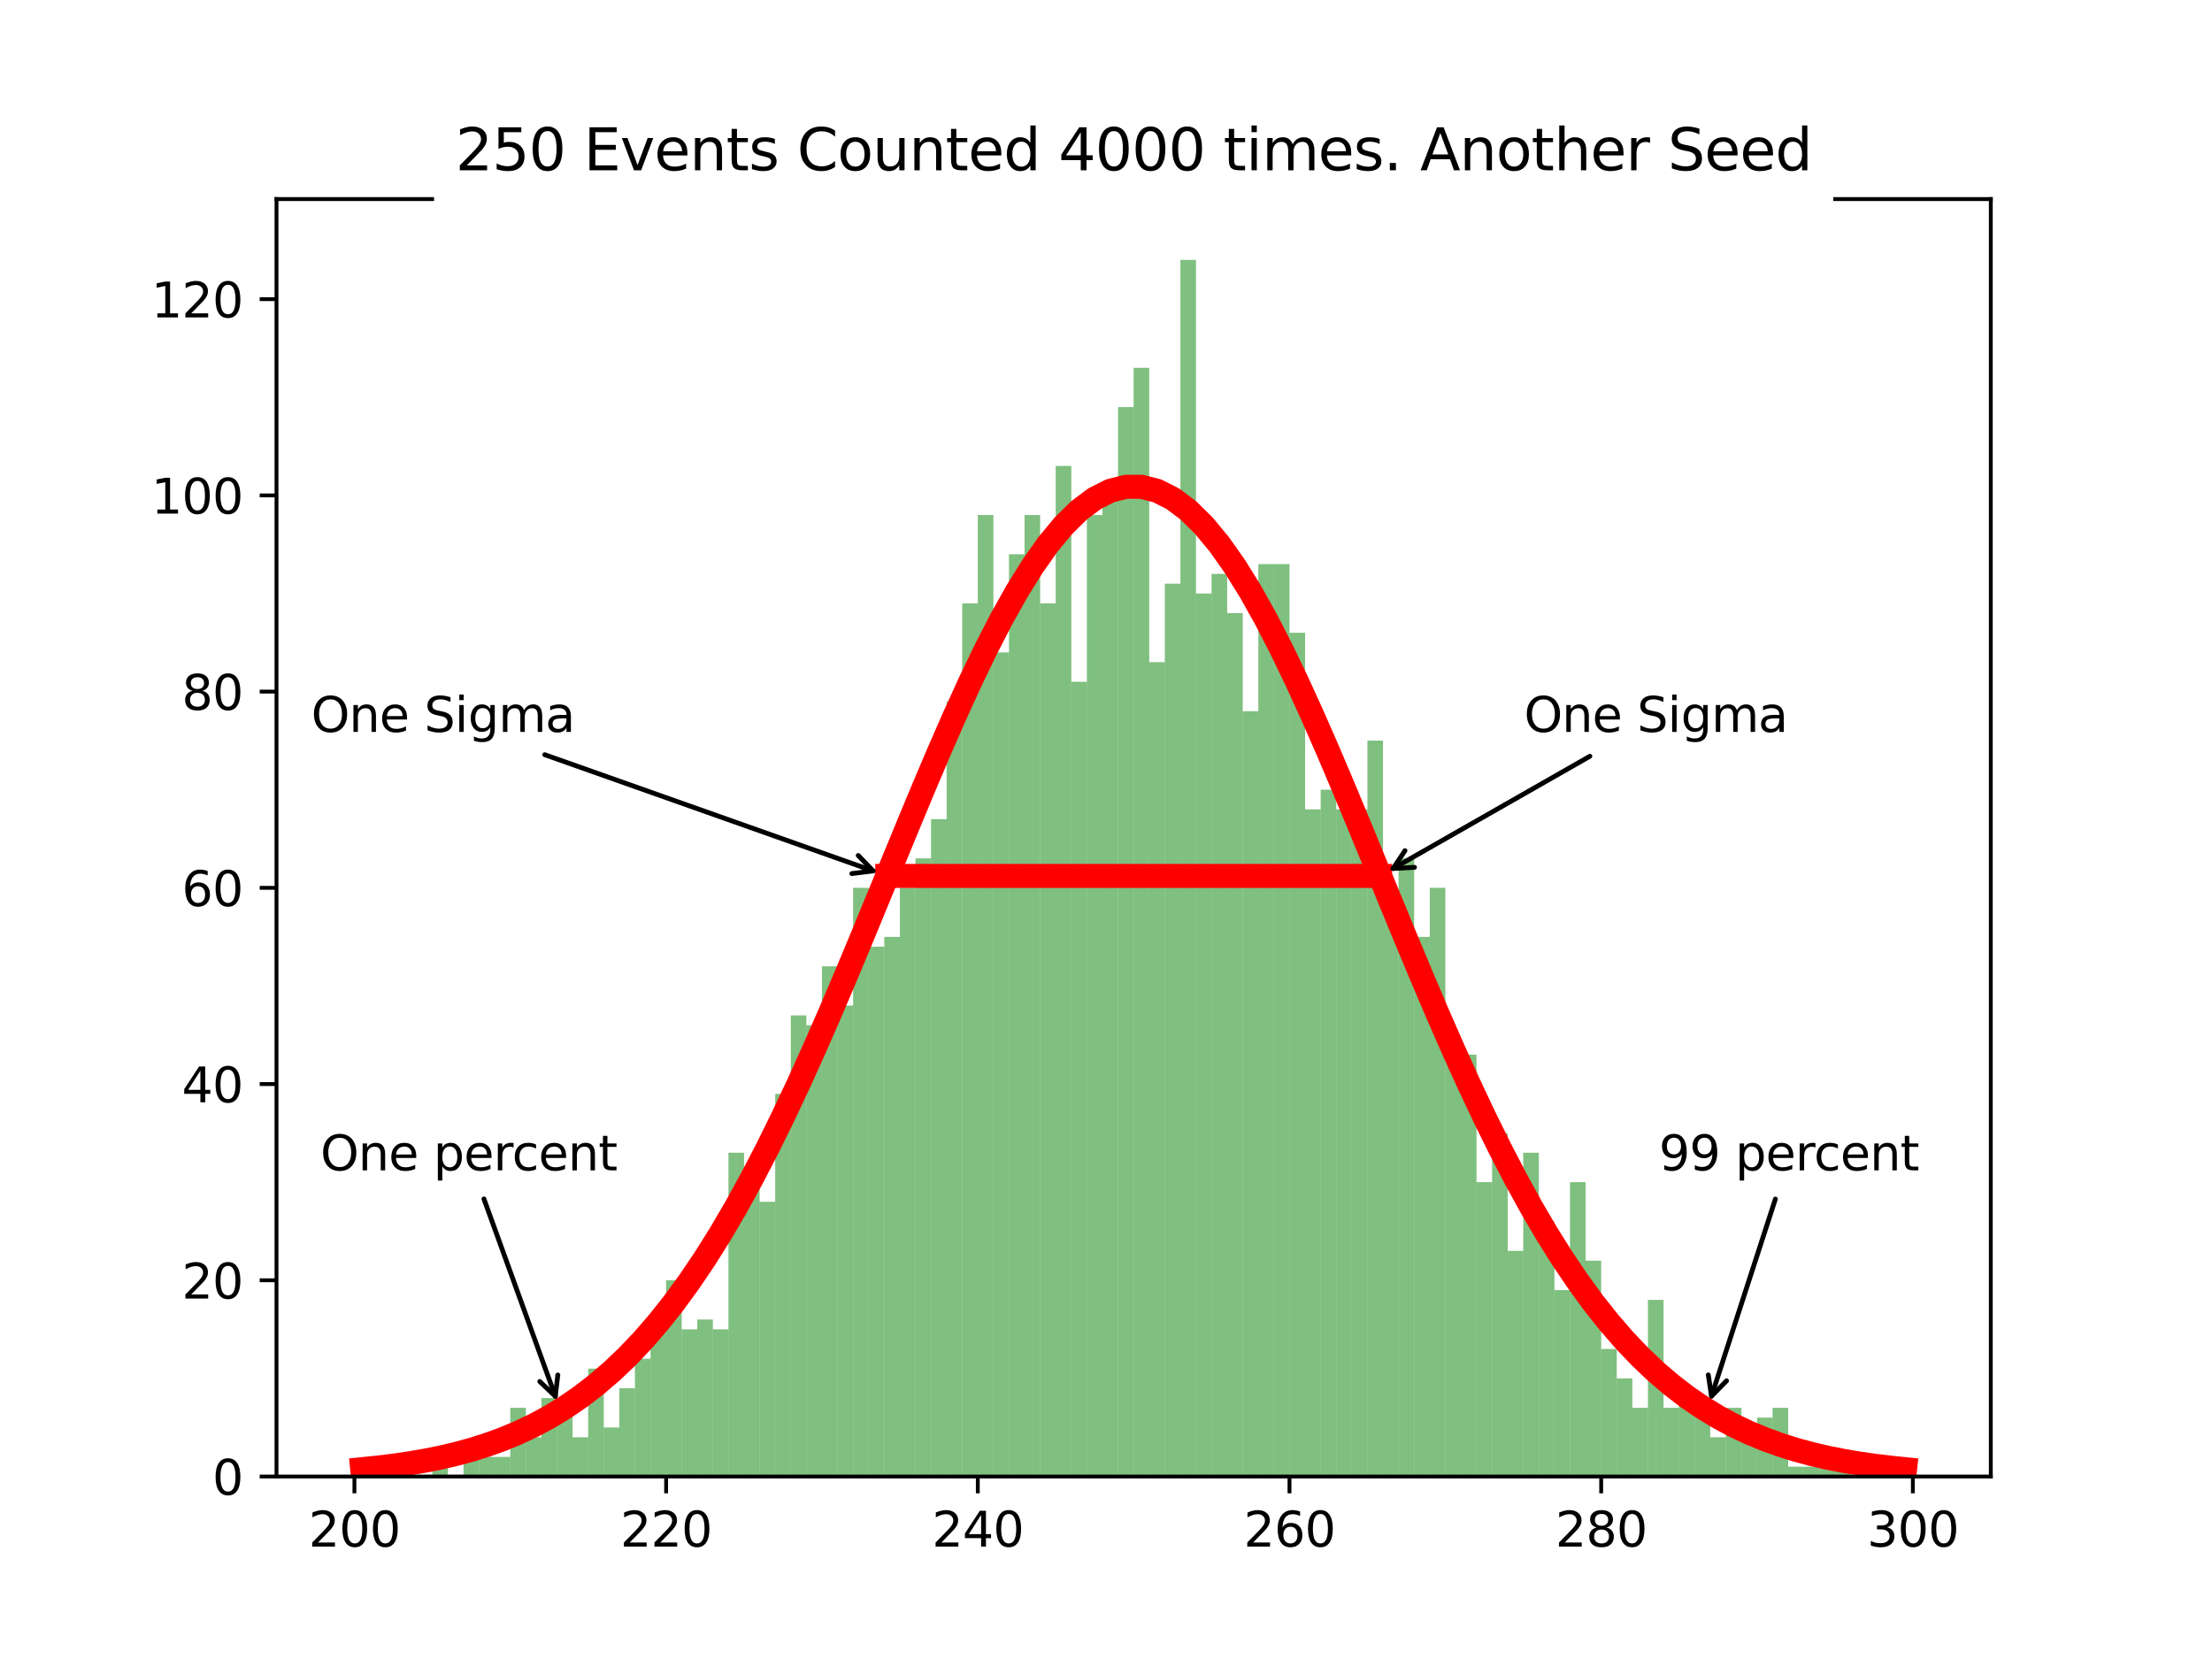 <?xml version="1.0" encoding="utf-8" standalone="no"?>
<!DOCTYPE svg PUBLIC "-//W3C//DTD SVG 1.1//EN"
  "http://www.w3.org/Graphics/SVG/1.1/DTD/svg11.dtd">
<svg xmlns:xlink="http://www.w3.org/1999/xlink" width="460.8pt" height="345.6pt" viewBox="0 0 460.8 345.6" xmlns="http://www.w3.org/2000/svg" version="1.1">
 <defs>
  <style type="text/css">*{stroke-linejoin: round; stroke-linecap: butt}</style>
 </defs>
 <g id="figure_1">
  <g id="patch_1">
   <path d="M 0 345.6 
L 460.8 345.6 
L 460.8 0 
L 0 0 
z
" style="fill: #ffffff"/>
  </g>
  <g id="axes_1">
   <g id="patch_2">
    <path d="M 57.6 307.584 
L 414.72 307.584 
L 414.72 41.472 
L 57.6 41.472 
z
" style="fill: #ffffff"/>
   </g>
   <g id="patch_3">
    <path d="M 73.833 307.584 
L 77.079 307.584 
L 77.079 305.54 
L 73.833 305.54 
z
" clip-path="url(#p87fe575c9e)" style="fill: #008000; opacity: 0.5"/>
   </g>
   <g id="patch_4">
    <path d="M 77.079 307.584 
L 80.326 307.584 
L 80.326 307.584 
L 77.079 307.584 
z
" clip-path="url(#p87fe575c9e)" style="fill: #008000; opacity: 0.5"/>
   </g>
   <g id="patch_5">
    <path d="M 80.326 307.584 
L 83.572 307.584 
L 83.572 303.496 
L 80.326 303.496 
z
" clip-path="url(#p87fe575c9e)" style="fill: #008000; opacity: 0.5"/>
   </g>
   <g id="patch_6">
    <path d="M 83.572 307.584 
L 86.819 307.584 
L 86.819 307.584 
L 83.572 307.584 
z
" clip-path="url(#p87fe575c9e)" style="fill: #008000; opacity: 0.5"/>
   </g>
   <g id="patch_7">
    <path d="M 86.819 307.584 
L 90.065 307.584 
L 90.065 307.584 
L 86.819 307.584 
z
" clip-path="url(#p87fe575c9e)" style="fill: #008000; opacity: 0.5"/>
   </g>
   <g id="patch_8">
    <path d="M 90.065 307.584 
L 93.312 307.584 
L 93.312 305.54 
L 90.065 305.54 
z
" clip-path="url(#p87fe575c9e)" style="fill: #008000; opacity: 0.5"/>
   </g>
   <g id="patch_9">
    <path d="M 93.312 307.584 
L 96.559 307.584 
L 96.559 307.584 
L 93.312 307.584 
z
" clip-path="url(#p87fe575c9e)" style="fill: #008000; opacity: 0.5"/>
   </g>
   <g id="patch_10">
    <path d="M 96.559 307.584 
L 99.805 307.584 
L 99.805 301.452 
L 96.559 301.452 
z
" clip-path="url(#p87fe575c9e)" style="fill: #008000; opacity: 0.5"/>
   </g>
   <g id="patch_11">
    <path d="M 99.805 307.584 
L 103.052 307.584 
L 103.052 303.496 
L 99.805 303.496 
z
" clip-path="url(#p87fe575c9e)" style="fill: #008000; opacity: 0.5"/>
   </g>
   <g id="patch_12">
    <path d="M 103.052 307.584 
L 106.298 307.584 
L 106.298 303.496 
L 103.052 303.496 
z
" clip-path="url(#p87fe575c9e)" style="fill: #008000; opacity: 0.5"/>
   </g>
   <g id="patch_13">
    <path d="M 106.298 307.584 
L 109.545 307.584 
L 109.545 293.277 
L 106.298 293.277 
z
" clip-path="url(#p87fe575c9e)" style="fill: #008000; opacity: 0.5"/>
   </g>
   <g id="patch_14">
    <path d="M 109.545 307.584 
L 112.791 307.584 
L 112.791 299.409 
L 109.545 299.409 
z
" clip-path="url(#p87fe575c9e)" style="fill: #008000; opacity: 0.5"/>
   </g>
   <g id="patch_15">
    <path d="M 112.791 307.584 
L 116.038 307.584 
L 116.038 291.233 
L 112.791 291.233 
z
" clip-path="url(#p87fe575c9e)" style="fill: #008000; opacity: 0.5"/>
   </g>
   <g id="patch_16">
    <path d="M 116.038 307.584 
L 119.284 307.584 
L 119.284 291.233 
L 116.038 291.233 
z
" clip-path="url(#p87fe575c9e)" style="fill: #008000; opacity: 0.5"/>
   </g>
   <g id="patch_17">
    <path d="M 119.284 307.584 
L 122.531 307.584 
L 122.531 299.409 
L 119.284 299.409 
z
" clip-path="url(#p87fe575c9e)" style="fill: #008000; opacity: 0.5"/>
   </g>
   <g id="patch_18">
    <path d="M 122.531 307.584 
L 125.777 307.584 
L 125.777 285.101 
L 122.531 285.101 
z
" clip-path="url(#p87fe575c9e)" style="fill: #008000; opacity: 0.5"/>
   </g>
   <g id="patch_19">
    <path d="M 125.777 307.584 
L 129.024 307.584 
L 129.024 297.365 
L 125.777 297.365 
z
" clip-path="url(#p87fe575c9e)" style="fill: #008000; opacity: 0.5"/>
   </g>
   <g id="patch_20">
    <path d="M 129.024 307.584 
L 132.271 307.584 
L 132.271 289.189 
L 129.024 289.189 
z
" clip-path="url(#p87fe575c9e)" style="fill: #008000; opacity: 0.5"/>
   </g>
   <g id="patch_21">
    <path d="M 132.271 307.584 
L 135.517 307.584 
L 135.517 283.058 
L 132.271 283.058 
z
" clip-path="url(#p87fe575c9e)" style="fill: #008000; opacity: 0.5"/>
   </g>
   <g id="patch_22">
    <path d="M 135.517 307.584 
L 138.764 307.584 
L 138.764 274.882 
L 135.517 274.882 
z
" clip-path="url(#p87fe575c9e)" style="fill: #008000; opacity: 0.5"/>
   </g>
   <g id="patch_23">
    <path d="M 138.764 307.584 
L 142.01 307.584 
L 142.01 266.707 
L 138.764 266.707 
z
" clip-path="url(#p87fe575c9e)" style="fill: #008000; opacity: 0.5"/>
   </g>
   <g id="patch_24">
    <path d="M 142.01 307.584 
L 145.257 307.584 
L 145.257 276.926 
L 142.01 276.926 
z
" clip-path="url(#p87fe575c9e)" style="fill: #008000; opacity: 0.5"/>
   </g>
   <g id="patch_25">
    <path d="M 145.257 307.584 
L 148.503 307.584 
L 148.503 274.882 
L 145.257 274.882 
z
" clip-path="url(#p87fe575c9e)" style="fill: #008000; opacity: 0.5"/>
   </g>
   <g id="patch_26">
    <path d="M 148.503 307.584 
L 151.75 307.584 
L 151.75 276.926 
L 148.503 276.926 
z
" clip-path="url(#p87fe575c9e)" style="fill: #008000; opacity: 0.5"/>
   </g>
   <g id="patch_27">
    <path d="M 151.75 307.584 
L 154.996 307.584 
L 154.996 240.136 
L 151.75 240.136 
z
" clip-path="url(#p87fe575c9e)" style="fill: #008000; opacity: 0.5"/>
   </g>
   <g id="patch_28">
    <path d="M 154.996 307.584 
L 158.243 307.584 
L 158.243 244.224 
L 154.996 244.224 
z
" clip-path="url(#p87fe575c9e)" style="fill: #008000; opacity: 0.5"/>
   </g>
   <g id="patch_29">
    <path d="M 158.243 307.584 
L 161.489 307.584 
L 161.489 250.356 
L 158.243 250.356 
z
" clip-path="url(#p87fe575c9e)" style="fill: #008000; opacity: 0.5"/>
   </g>
   <g id="patch_30">
    <path d="M 161.489 307.584 
L 164.736 307.584 
L 164.736 227.873 
L 161.489 227.873 
z
" clip-path="url(#p87fe575c9e)" style="fill: #008000; opacity: 0.5"/>
   </g>
   <g id="patch_31">
    <path d="M 164.736 307.584 
L 167.983 307.584 
L 167.983 211.522 
L 164.736 211.522 
z
" clip-path="url(#p87fe575c9e)" style="fill: #008000; opacity: 0.5"/>
   </g>
   <g id="patch_32">
    <path d="M 167.983 307.584 
L 171.229 307.584 
L 171.229 213.566 
L 167.983 213.566 
z
" clip-path="url(#p87fe575c9e)" style="fill: #008000; opacity: 0.5"/>
   </g>
   <g id="patch_33">
    <path d="M 171.229 307.584 
L 174.476 307.584 
L 174.476 201.303 
L 171.229 201.303 
z
" clip-path="url(#p87fe575c9e)" style="fill: #008000; opacity: 0.5"/>
   </g>
   <g id="patch_34">
    <path d="M 174.476 307.584 
L 177.722 307.584 
L 177.722 209.478 
L 174.476 209.478 
z
" clip-path="url(#p87fe575c9e)" style="fill: #008000; opacity: 0.5"/>
   </g>
   <g id="patch_35">
    <path d="M 177.722 307.584 
L 180.969 307.584 
L 180.969 184.952 
L 177.722 184.952 
z
" clip-path="url(#p87fe575c9e)" style="fill: #008000; opacity: 0.5"/>
   </g>
   <g id="patch_36">
    <path d="M 180.969 307.584 
L 184.215 307.584 
L 184.215 197.215 
L 180.969 197.215 
z
" clip-path="url(#p87fe575c9e)" style="fill: #008000; opacity: 0.5"/>
   </g>
   <g id="patch_37">
    <path d="M 184.215 307.584 
L 187.462 307.584 
L 187.462 195.171 
L 184.215 195.171 
z
" clip-path="url(#p87fe575c9e)" style="fill: #008000; opacity: 0.5"/>
   </g>
   <g id="patch_38">
    <path d="M 187.462 307.584 
L 190.708 307.584 
L 190.708 184.952 
L 187.462 184.952 
z
" clip-path="url(#p87fe575c9e)" style="fill: #008000; opacity: 0.5"/>
   </g>
   <g id="patch_39">
    <path d="M 190.708 307.584 
L 193.955 307.584 
L 193.955 178.82 
L 190.708 178.82 
z
" clip-path="url(#p87fe575c9e)" style="fill: #008000; opacity: 0.5"/>
   </g>
   <g id="patch_40">
    <path d="M 193.955 307.584 
L 197.201 307.584 
L 197.201 170.645 
L 193.955 170.645 
z
" clip-path="url(#p87fe575c9e)" style="fill: #008000; opacity: 0.5"/>
   </g>
   <g id="patch_41">
    <path d="M 197.201 307.584 
L 200.448 307.584 
L 200.448 146.118 
L 197.201 146.118 
z
" clip-path="url(#p87fe575c9e)" style="fill: #008000; opacity: 0.5"/>
   </g>
   <g id="patch_42">
    <path d="M 200.448 307.584 
L 203.695 307.584 
L 203.695 125.679 
L 200.448 125.679 
z
" clip-path="url(#p87fe575c9e)" style="fill: #008000; opacity: 0.5"/>
   </g>
   <g id="patch_43">
    <path d="M 203.695 307.584 
L 206.941 307.584 
L 206.941 107.285 
L 203.695 107.285 
z
" clip-path="url(#p87fe575c9e)" style="fill: #008000; opacity: 0.5"/>
   </g>
   <g id="patch_44">
    <path d="M 206.941 307.584 
L 210.188 307.584 
L 210.188 135.899 
L 206.941 135.899 
z
" clip-path="url(#p87fe575c9e)" style="fill: #008000; opacity: 0.5"/>
   </g>
   <g id="patch_45">
    <path d="M 210.188 307.584 
L 213.434 307.584 
L 213.434 115.46 
L 210.188 115.46 
z
" clip-path="url(#p87fe575c9e)" style="fill: #008000; opacity: 0.5"/>
   </g>
   <g id="patch_46">
    <path d="M 213.434 307.584 
L 216.681 307.584 
L 216.681 107.285 
L 213.434 107.285 
z
" clip-path="url(#p87fe575c9e)" style="fill: #008000; opacity: 0.5"/>
   </g>
   <g id="patch_47">
    <path d="M 216.681 307.584 
L 219.927 307.584 
L 219.927 125.679 
L 216.681 125.679 
z
" clip-path="url(#p87fe575c9e)" style="fill: #008000; opacity: 0.5"/>
   </g>
   <g id="patch_48">
    <path d="M 219.927 307.584 
L 223.174 307.584 
L 223.174 97.065 
L 219.927 97.065 
z
" clip-path="url(#p87fe575c9e)" style="fill: #008000; opacity: 0.5"/>
   </g>
   <g id="patch_49">
    <path d="M 223.174 307.584 
L 226.42 307.584 
L 226.42 142.03 
L 223.174 142.03 
z
" clip-path="url(#p87fe575c9e)" style="fill: #008000; opacity: 0.5"/>
   </g>
   <g id="patch_50">
    <path d="M 226.42 307.584 
L 229.667 307.584 
L 229.667 107.285 
L 226.42 107.285 
z
" clip-path="url(#p87fe575c9e)" style="fill: #008000; opacity: 0.5"/>
   </g>
   <g id="patch_51">
    <path d="M 229.667 307.584 
L 232.913 307.584 
L 232.913 101.153 
L 229.667 101.153 
z
" clip-path="url(#p87fe575c9e)" style="fill: #008000; opacity: 0.5"/>
   </g>
   <g id="patch_52">
    <path d="M 232.913 307.584 
L 236.16 307.584 
L 236.16 84.802 
L 232.913 84.802 
z
" clip-path="url(#p87fe575c9e)" style="fill: #008000; opacity: 0.5"/>
   </g>
   <g id="patch_53">
    <path d="M 236.16 307.584 
L 239.407 307.584 
L 239.407 76.627 
L 236.16 76.627 
z
" clip-path="url(#p87fe575c9e)" style="fill: #008000; opacity: 0.5"/>
   </g>
   <g id="patch_54">
    <path d="M 239.407 307.584 
L 242.653 307.584 
L 242.653 137.943 
L 239.407 137.943 
z
" clip-path="url(#p87fe575c9e)" style="fill: #008000; opacity: 0.5"/>
   </g>
   <g id="patch_55">
    <path d="M 242.653 307.584 
L 245.9 307.584 
L 245.9 121.592 
L 242.653 121.592 
z
" clip-path="url(#p87fe575c9e)" style="fill: #008000; opacity: 0.5"/>
   </g>
   <g id="patch_56">
    <path d="M 245.9 307.584 
L 249.146 307.584 
L 249.146 54.144 
L 245.9 54.144 
z
" clip-path="url(#p87fe575c9e)" style="fill: #008000; opacity: 0.5"/>
   </g>
   <g id="patch_57">
    <path d="M 249.146 307.584 
L 252.393 307.584 
L 252.393 123.636 
L 249.146 123.636 
z
" clip-path="url(#p87fe575c9e)" style="fill: #008000; opacity: 0.5"/>
   </g>
   <g id="patch_58">
    <path d="M 252.393 307.584 
L 255.639 307.584 
L 255.639 119.548 
L 252.393 119.548 
z
" clip-path="url(#p87fe575c9e)" style="fill: #008000; opacity: 0.5"/>
   </g>
   <g id="patch_59">
    <path d="M 255.639 307.584 
L 258.886 307.584 
L 258.886 127.723 
L 255.639 127.723 
z
" clip-path="url(#p87fe575c9e)" style="fill: #008000; opacity: 0.5"/>
   </g>
   <g id="patch_60">
    <path d="M 258.886 307.584 
L 262.132 307.584 
L 262.132 148.162 
L 258.886 148.162 
z
" clip-path="url(#p87fe575c9e)" style="fill: #008000; opacity: 0.5"/>
   </g>
   <g id="patch_61">
    <path d="M 262.132 307.584 
L 265.379 307.584 
L 265.379 117.504 
L 262.132 117.504 
z
" clip-path="url(#p87fe575c9e)" style="fill: #008000; opacity: 0.5"/>
   </g>
   <g id="patch_62">
    <path d="M 265.379 307.584 
L 268.625 307.584 
L 268.625 117.504 
L 265.379 117.504 
z
" clip-path="url(#p87fe575c9e)" style="fill: #008000; opacity: 0.5"/>
   </g>
   <g id="patch_63">
    <path d="M 268.625 307.584 
L 271.872 307.584 
L 271.872 131.811 
L 268.625 131.811 
z
" clip-path="url(#p87fe575c9e)" style="fill: #008000; opacity: 0.5"/>
   </g>
   <g id="patch_64">
    <path d="M 271.872 307.584 
L 275.119 307.584 
L 275.119 168.601 
L 271.872 168.601 
z
" clip-path="url(#p87fe575c9e)" style="fill: #008000; opacity: 0.5"/>
   </g>
   <g id="patch_65">
    <path d="M 275.119 307.584 
L 278.365 307.584 
L 278.365 164.513 
L 275.119 164.513 
z
" clip-path="url(#p87fe575c9e)" style="fill: #008000; opacity: 0.5"/>
   </g>
   <g id="patch_66">
    <path d="M 278.365 307.584 
L 281.612 307.584 
L 281.612 168.601 
L 278.365 168.601 
z
" clip-path="url(#p87fe575c9e)" style="fill: #008000; opacity: 0.5"/>
   </g>
   <g id="patch_67">
    <path d="M 281.612 307.584 
L 284.858 307.584 
L 284.858 168.601 
L 281.612 168.601 
z
" clip-path="url(#p87fe575c9e)" style="fill: #008000; opacity: 0.5"/>
   </g>
   <g id="patch_68">
    <path d="M 284.858 307.584 
L 288.105 307.584 
L 288.105 154.294 
L 284.858 154.294 
z
" clip-path="url(#p87fe575c9e)" style="fill: #008000; opacity: 0.5"/>
   </g>
   <g id="patch_69">
    <path d="M 288.105 307.584 
L 291.351 307.584 
L 291.351 189.039 
L 288.105 189.039 
z
" clip-path="url(#p87fe575c9e)" style="fill: #008000; opacity: 0.5"/>
   </g>
   <g id="patch_70">
    <path d="M 291.351 307.584 
L 294.598 307.584 
L 294.598 178.82 
L 291.351 178.82 
z
" clip-path="url(#p87fe575c9e)" style="fill: #008000; opacity: 0.5"/>
   </g>
   <g id="patch_71">
    <path d="M 294.598 307.584 
L 297.844 307.584 
L 297.844 195.171 
L 294.598 195.171 
z
" clip-path="url(#p87fe575c9e)" style="fill: #008000; opacity: 0.5"/>
   </g>
   <g id="patch_72">
    <path d="M 297.844 307.584 
L 301.091 307.584 
L 301.091 184.952 
L 297.844 184.952 
z
" clip-path="url(#p87fe575c9e)" style="fill: #008000; opacity: 0.5"/>
   </g>
   <g id="patch_73">
    <path d="M 301.091 307.584 
L 304.337 307.584 
L 304.337 219.698 
L 301.091 219.698 
z
" clip-path="url(#p87fe575c9e)" style="fill: #008000; opacity: 0.5"/>
   </g>
   <g id="patch_74">
    <path d="M 304.337 307.584 
L 307.584 307.584 
L 307.584 219.698 
L 304.337 219.698 
z
" clip-path="url(#p87fe575c9e)" style="fill: #008000; opacity: 0.5"/>
   </g>
   <g id="patch_75">
    <path d="M 307.584 307.584 
L 310.831 307.584 
L 310.831 246.268 
L 307.584 246.268 
z
" clip-path="url(#p87fe575c9e)" style="fill: #008000; opacity: 0.5"/>
   </g>
   <g id="patch_76">
    <path d="M 310.831 307.584 
L 314.077 307.584 
L 314.077 236.049 
L 310.831 236.049 
z
" clip-path="url(#p87fe575c9e)" style="fill: #008000; opacity: 0.5"/>
   </g>
   <g id="patch_77">
    <path d="M 314.077 307.584 
L 317.324 307.584 
L 317.324 260.575 
L 314.077 260.575 
z
" clip-path="url(#p87fe575c9e)" style="fill: #008000; opacity: 0.5"/>
   </g>
   <g id="patch_78">
    <path d="M 317.324 307.584 
L 320.57 307.584 
L 320.57 240.136 
L 317.324 240.136 
z
" clip-path="url(#p87fe575c9e)" style="fill: #008000; opacity: 0.5"/>
   </g>
   <g id="patch_79">
    <path d="M 320.57 307.584 
L 323.817 307.584 
L 323.817 254.443 
L 320.57 254.443 
z
" clip-path="url(#p87fe575c9e)" style="fill: #008000; opacity: 0.5"/>
   </g>
   <g id="patch_80">
    <path d="M 323.817 307.584 
L 327.063 307.584 
L 327.063 268.75 
L 323.817 268.75 
z
" clip-path="url(#p87fe575c9e)" style="fill: #008000; opacity: 0.5"/>
   </g>
   <g id="patch_81">
    <path d="M 327.063 307.584 
L 330.31 307.584 
L 330.31 246.268 
L 327.063 246.268 
z
" clip-path="url(#p87fe575c9e)" style="fill: #008000; opacity: 0.5"/>
   </g>
   <g id="patch_82">
    <path d="M 330.31 307.584 
L 333.556 307.584 
L 333.556 262.619 
L 330.31 262.619 
z
" clip-path="url(#p87fe575c9e)" style="fill: #008000; opacity: 0.5"/>
   </g>
   <g id="patch_83">
    <path d="M 333.556 307.584 
L 336.803 307.584 
L 336.803 281.014 
L 333.556 281.014 
z
" clip-path="url(#p87fe575c9e)" style="fill: #008000; opacity: 0.5"/>
   </g>
   <g id="patch_84">
    <path d="M 336.803 307.584 
L 340.049 307.584 
L 340.049 287.145 
L 336.803 287.145 
z
" clip-path="url(#p87fe575c9e)" style="fill: #008000; opacity: 0.5"/>
   </g>
   <g id="patch_85">
    <path d="M 340.049 307.584 
L 343.296 307.584 
L 343.296 293.277 
L 340.049 293.277 
z
" clip-path="url(#p87fe575c9e)" style="fill: #008000; opacity: 0.5"/>
   </g>
   <g id="patch_86">
    <path d="M 343.296 307.584 
L 346.543 307.584 
L 346.543 270.794 
L 343.296 270.794 
z
" clip-path="url(#p87fe575c9e)" style="fill: #008000; opacity: 0.5"/>
   </g>
   <g id="patch_87">
    <path d="M 346.543 307.584 
L 349.789 307.584 
L 349.789 293.277 
L 346.543 293.277 
z
" clip-path="url(#p87fe575c9e)" style="fill: #008000; opacity: 0.5"/>
   </g>
   <g id="patch_88">
    <path d="M 349.789 307.584 
L 353.036 307.584 
L 353.036 289.189 
L 349.789 289.189 
z
" clip-path="url(#p87fe575c9e)" style="fill: #008000; opacity: 0.5"/>
   </g>
   <g id="patch_89">
    <path d="M 353.036 307.584 
L 356.282 307.584 
L 356.282 293.277 
L 353.036 293.277 
z
" clip-path="url(#p87fe575c9e)" style="fill: #008000; opacity: 0.5"/>
   </g>
   <g id="patch_90">
    <path d="M 356.282 307.584 
L 359.529 307.584 
L 359.529 299.409 
L 356.282 299.409 
z
" clip-path="url(#p87fe575c9e)" style="fill: #008000; opacity: 0.5"/>
   </g>
   <g id="patch_91">
    <path d="M 359.529 307.584 
L 362.775 307.584 
L 362.775 293.277 
L 359.529 293.277 
z
" clip-path="url(#p87fe575c9e)" style="fill: #008000; opacity: 0.5"/>
   </g>
   <g id="patch_92">
    <path d="M 362.775 307.584 
L 366.022 307.584 
L 366.022 297.365 
L 362.775 297.365 
z
" clip-path="url(#p87fe575c9e)" style="fill: #008000; opacity: 0.5"/>
   </g>
   <g id="patch_93">
    <path d="M 366.022 307.584 
L 369.268 307.584 
L 369.268 295.321 
L 366.022 295.321 
z
" clip-path="url(#p87fe575c9e)" style="fill: #008000; opacity: 0.5"/>
   </g>
   <g id="patch_94">
    <path d="M 369.268 307.584 
L 372.515 307.584 
L 372.515 293.277 
L 369.268 293.277 
z
" clip-path="url(#p87fe575c9e)" style="fill: #008000; opacity: 0.5"/>
   </g>
   <g id="patch_95">
    <path d="M 372.515 307.584 
L 375.761 307.584 
L 375.761 305.54 
L 372.515 305.54 
z
" clip-path="url(#p87fe575c9e)" style="fill: #008000; opacity: 0.5"/>
   </g>
   <g id="patch_96">
    <path d="M 375.761 307.584 
L 379.008 307.584 
L 379.008 305.54 
L 375.761 305.54 
z
" clip-path="url(#p87fe575c9e)" style="fill: #008000; opacity: 0.5"/>
   </g>
   <g id="patch_97">
    <path d="M 379.008 307.584 
L 382.255 307.584 
L 382.255 305.54 
L 379.008 305.54 
z
" clip-path="url(#p87fe575c9e)" style="fill: #008000; opacity: 0.5"/>
   </g>
   <g id="patch_98">
    <path d="M 382.255 307.584 
L 385.501 307.584 
L 385.501 303.496 
L 382.255 303.496 
z
" clip-path="url(#p87fe575c9e)" style="fill: #008000; opacity: 0.5"/>
   </g>
   <g id="patch_99">
    <path d="M 385.501 307.584 
L 388.748 307.584 
L 388.748 307.584 
L 385.501 307.584 
z
" clip-path="url(#p87fe575c9e)" style="fill: #008000; opacity: 0.5"/>
   </g>
   <g id="patch_100">
    <path d="M 388.748 307.584 
L 391.994 307.584 
L 391.994 307.584 
L 388.748 307.584 
z
" clip-path="url(#p87fe575c9e)" style="fill: #008000; opacity: 0.5"/>
   </g>
   <g id="patch_101">
    <path d="M 391.994 307.584 
L 395.241 307.584 
L 395.241 305.54 
L 391.994 305.54 
z
" clip-path="url(#p87fe575c9e)" style="fill: #008000; opacity: 0.5"/>
   </g>
   <g id="patch_102">
    <path d="M 395.241 307.584 
L 398.487 307.584 
L 398.487 305.54 
L 395.241 305.54 
z
" clip-path="url(#p87fe575c9e)" style="fill: #008000; opacity: 0.5"/>
   </g>
   <g id="matplotlib.axis_1">
    <g id="xtick_1">
     <g id="line2d_1">
      <defs>
       <path id="m386b896afd" d="M 0 0 
L 0 3.5 
" style="stroke: #000000; stroke-width: 0.8"/>
      </defs>
      <g>
       <use xlink:href="#m386b896afd" x="73.833" y="307.584" style="stroke: #000000; stroke-width: 0.8"/>
      </g>
     </g>
     <g id="text_1">
      <!-- 200 -->
      <g transform="translate(64.289 322.182)scale(0.1 -0.1)">
       <defs>
        <path id="DejaVuSans-32" d="M 1228 531 
L 3431 531 
L 3431 0 
L 469 0 
L 469 531 
Q 828 903 1448 1529 
Q 2069 2156 2228 2338 
Q 2531 2678 2651 2914 
Q 2772 3150 2772 3378 
Q 2772 3750 2511 3984 
Q 2250 4219 1831 4219 
Q 1534 4219 1204 4116 
Q 875 4013 500 3803 
L 500 4441 
Q 881 4594 1212 4672 
Q 1544 4750 1819 4750 
Q 2544 4750 2975 4387 
Q 3406 4025 3406 3419 
Q 3406 3131 3298 2873 
Q 3191 2616 2906 2266 
Q 2828 2175 2409 1742 
Q 1991 1309 1228 531 
z
" transform="scale(0.016)"/>
        <path id="DejaVuSans-30" d="M 2034 4250 
Q 1547 4250 1301 3770 
Q 1056 3291 1056 2328 
Q 1056 1369 1301 889 
Q 1547 409 2034 409 
Q 2525 409 2770 889 
Q 3016 1369 3016 2328 
Q 3016 3291 2770 3770 
Q 2525 4250 2034 4250 
z
M 2034 4750 
Q 2819 4750 3233 4129 
Q 3647 3509 3647 2328 
Q 3647 1150 3233 529 
Q 2819 -91 2034 -91 
Q 1250 -91 836 529 
Q 422 1150 422 2328 
Q 422 3509 836 4129 
Q 1250 4750 2034 4750 
z
" transform="scale(0.016)"/>
       </defs>
       <use xlink:href="#DejaVuSans-32"/>
       <use xlink:href="#DejaVuSans-30" x="63.623"/>
       <use xlink:href="#DejaVuSans-30" x="127.246"/>
      </g>
     </g>
    </g>
    <g id="xtick_2">
     <g id="line2d_2">
      <g>
       <use xlink:href="#m386b896afd" x="138.764" y="307.584" style="stroke: #000000; stroke-width: 0.8"/>
      </g>
     </g>
     <g id="text_2">
      <!-- 220 -->
      <g transform="translate(129.22 322.182)scale(0.1 -0.1)">
       <use xlink:href="#DejaVuSans-32"/>
       <use xlink:href="#DejaVuSans-32" x="63.623"/>
       <use xlink:href="#DejaVuSans-30" x="127.246"/>
      </g>
     </g>
    </g>
    <g id="xtick_3">
     <g id="line2d_3">
      <g>
       <use xlink:href="#m386b896afd" x="203.695" y="307.584" style="stroke: #000000; stroke-width: 0.8"/>
      </g>
     </g>
     <g id="text_3">
      <!-- 240 -->
      <g transform="translate(194.151 322.182)scale(0.1 -0.1)">
       <defs>
        <path id="DejaVuSans-34" d="M 2419 4116 
L 825 1625 
L 2419 1625 
L 2419 4116 
z
M 2253 4666 
L 3047 4666 
L 3047 1625 
L 3713 1625 
L 3713 1100 
L 3047 1100 
L 3047 0 
L 2419 0 
L 2419 1100 
L 313 1100 
L 313 1709 
L 2253 4666 
z
" transform="scale(0.016)"/>
       </defs>
       <use xlink:href="#DejaVuSans-32"/>
       <use xlink:href="#DejaVuSans-34" x="63.623"/>
       <use xlink:href="#DejaVuSans-30" x="127.246"/>
      </g>
     </g>
    </g>
    <g id="xtick_4">
     <g id="line2d_4">
      <g>
       <use xlink:href="#m386b896afd" x="268.625" y="307.584" style="stroke: #000000; stroke-width: 0.8"/>
      </g>
     </g>
     <g id="text_4">
      <!-- 260 -->
      <g transform="translate(259.082 322.182)scale(0.1 -0.1)">
       <defs>
        <path id="DejaVuSans-36" d="M 2113 2584 
Q 1688 2584 1439 2293 
Q 1191 2003 1191 1497 
Q 1191 994 1439 701 
Q 1688 409 2113 409 
Q 2538 409 2786 701 
Q 3034 994 3034 1497 
Q 3034 2003 2786 2293 
Q 2538 2584 2113 2584 
z
M 3366 4563 
L 3366 3988 
Q 3128 4100 2886 4159 
Q 2644 4219 2406 4219 
Q 1781 4219 1451 3797 
Q 1122 3375 1075 2522 
Q 1259 2794 1537 2939 
Q 1816 3084 2150 3084 
Q 2853 3084 3261 2657 
Q 3669 2231 3669 1497 
Q 3669 778 3244 343 
Q 2819 -91 2113 -91 
Q 1303 -91 875 529 
Q 447 1150 447 2328 
Q 447 3434 972 4092 
Q 1497 4750 2381 4750 
Q 2619 4750 2861 4703 
Q 3103 4656 3366 4563 
z
" transform="scale(0.016)"/>
       </defs>
       <use xlink:href="#DejaVuSans-32"/>
       <use xlink:href="#DejaVuSans-36" x="63.623"/>
       <use xlink:href="#DejaVuSans-30" x="127.246"/>
      </g>
     </g>
    </g>
    <g id="xtick_5">
     <g id="line2d_5">
      <g>
       <use xlink:href="#m386b896afd" x="333.556" y="307.584" style="stroke: #000000; stroke-width: 0.8"/>
      </g>
     </g>
     <g id="text_5">
      <!-- 280 -->
      <g transform="translate(324.013 322.182)scale(0.1 -0.1)">
       <defs>
        <path id="DejaVuSans-38" d="M 2034 2216 
Q 1584 2216 1326 1975 
Q 1069 1734 1069 1313 
Q 1069 891 1326 650 
Q 1584 409 2034 409 
Q 2484 409 2743 651 
Q 3003 894 3003 1313 
Q 3003 1734 2745 1975 
Q 2488 2216 2034 2216 
z
M 1403 2484 
Q 997 2584 770 2862 
Q 544 3141 544 3541 
Q 544 4100 942 4425 
Q 1341 4750 2034 4750 
Q 2731 4750 3128 4425 
Q 3525 4100 3525 3541 
Q 3525 3141 3298 2862 
Q 3072 2584 2669 2484 
Q 3125 2378 3379 2068 
Q 3634 1759 3634 1313 
Q 3634 634 3220 271 
Q 2806 -91 2034 -91 
Q 1263 -91 848 271 
Q 434 634 434 1313 
Q 434 1759 690 2068 
Q 947 2378 1403 2484 
z
M 1172 3481 
Q 1172 3119 1398 2916 
Q 1625 2713 2034 2713 
Q 2441 2713 2670 2916 
Q 2900 3119 2900 3481 
Q 2900 3844 2670 4047 
Q 2441 4250 2034 4250 
Q 1625 4250 1398 4047 
Q 1172 3844 1172 3481 
z
" transform="scale(0.016)"/>
       </defs>
       <use xlink:href="#DejaVuSans-32"/>
       <use xlink:href="#DejaVuSans-38" x="63.623"/>
       <use xlink:href="#DejaVuSans-30" x="127.246"/>
      </g>
     </g>
    </g>
    <g id="xtick_6">
     <g id="line2d_6">
      <g>
       <use xlink:href="#m386b896afd" x="398.487" y="307.584" style="stroke: #000000; stroke-width: 0.8"/>
      </g>
     </g>
     <g id="text_6">
      <!-- 300 -->
      <g transform="translate(388.944 322.182)scale(0.1 -0.1)">
       <defs>
        <path id="DejaVuSans-33" d="M 2597 2516 
Q 3050 2419 3304 2112 
Q 3559 1806 3559 1356 
Q 3559 666 3084 287 
Q 2609 -91 1734 -91 
Q 1441 -91 1130 -33 
Q 819 25 488 141 
L 488 750 
Q 750 597 1062 519 
Q 1375 441 1716 441 
Q 2309 441 2620 675 
Q 2931 909 2931 1356 
Q 2931 1769 2642 2001 
Q 2353 2234 1838 2234 
L 1294 2234 
L 1294 2753 
L 1863 2753 
Q 2328 2753 2575 2939 
Q 2822 3125 2822 3475 
Q 2822 3834 2567 4026 
Q 2313 4219 1838 4219 
Q 1578 4219 1281 4162 
Q 984 4106 628 3988 
L 628 4550 
Q 988 4650 1302 4700 
Q 1616 4750 1894 4750 
Q 2613 4750 3031 4423 
Q 3450 4097 3450 3541 
Q 3450 3153 3228 2886 
Q 3006 2619 2597 2516 
z
" transform="scale(0.016)"/>
       </defs>
       <use xlink:href="#DejaVuSans-33"/>
       <use xlink:href="#DejaVuSans-30" x="63.623"/>
       <use xlink:href="#DejaVuSans-30" x="127.246"/>
      </g>
     </g>
    </g>
   </g>
   <g id="matplotlib.axis_2">
    <g id="ytick_1">
     <g id="line2d_7">
      <defs>
       <path id="m52e87a66c5" d="M 0 0 
L -3.5 0 
" style="stroke: #000000; stroke-width: 0.8"/>
      </defs>
      <g>
       <use xlink:href="#m52e87a66c5" x="57.6" y="307.584" style="stroke: #000000; stroke-width: 0.8"/>
      </g>
     </g>
     <g id="text_7">
      <!-- 0 -->
      <g transform="translate(44.237 311.383)scale(0.1 -0.1)">
       <use xlink:href="#DejaVuSans-30"/>
      </g>
     </g>
    </g>
    <g id="ytick_2">
     <g id="line2d_8">
      <g>
       <use xlink:href="#m52e87a66c5" x="57.6" y="266.707" style="stroke: #000000; stroke-width: 0.8"/>
      </g>
     </g>
     <g id="text_8">
      <!-- 20 -->
      <g transform="translate(37.875 270.506)scale(0.1 -0.1)">
       <use xlink:href="#DejaVuSans-32"/>
       <use xlink:href="#DejaVuSans-30" x="63.623"/>
      </g>
     </g>
    </g>
    <g id="ytick_3">
     <g id="line2d_9">
      <g>
       <use xlink:href="#m52e87a66c5" x="57.6" y="225.829" style="stroke: #000000; stroke-width: 0.8"/>
      </g>
     </g>
     <g id="text_9">
      <!-- 40 -->
      <g transform="translate(37.875 229.628)scale(0.1 -0.1)">
       <use xlink:href="#DejaVuSans-34"/>
       <use xlink:href="#DejaVuSans-30" x="63.623"/>
      </g>
     </g>
    </g>
    <g id="ytick_4">
     <g id="line2d_10">
      <g>
       <use xlink:href="#m52e87a66c5" x="57.6" y="184.952" style="stroke: #000000; stroke-width: 0.8"/>
      </g>
     </g>
     <g id="text_10">
      <!-- 60 -->
      <g transform="translate(37.875 188.751)scale(0.1 -0.1)">
       <use xlink:href="#DejaVuSans-36"/>
       <use xlink:href="#DejaVuSans-30" x="63.623"/>
      </g>
     </g>
    </g>
    <g id="ytick_5">
     <g id="line2d_11">
      <g>
       <use xlink:href="#m52e87a66c5" x="57.6" y="144.074" style="stroke: #000000; stroke-width: 0.8"/>
      </g>
     </g>
     <g id="text_11">
      <!-- 80 -->
      <g transform="translate(37.875 147.874)scale(0.1 -0.1)">
       <use xlink:href="#DejaVuSans-38"/>
       <use xlink:href="#DejaVuSans-30" x="63.623"/>
      </g>
     </g>
    </g>
    <g id="ytick_6">
     <g id="line2d_12">
      <g>
       <use xlink:href="#m52e87a66c5" x="57.6" y="103.197" style="stroke: #000000; stroke-width: 0.8"/>
      </g>
     </g>
     <g id="text_12">
      <!-- 100 -->
      <g transform="translate(31.512 106.996)scale(0.1 -0.1)">
       <defs>
        <path id="DejaVuSans-31" d="M 794 531 
L 1825 531 
L 1825 4091 
L 703 3866 
L 703 4441 
L 1819 4666 
L 2450 4666 
L 2450 531 
L 3481 531 
L 3481 0 
L 794 0 
L 794 531 
z
" transform="scale(0.016)"/>
       </defs>
       <use xlink:href="#DejaVuSans-31"/>
       <use xlink:href="#DejaVuSans-30" x="63.623"/>
       <use xlink:href="#DejaVuSans-30" x="127.246"/>
      </g>
     </g>
    </g>
    <g id="ytick_7">
     <g id="line2d_13">
      <g>
       <use xlink:href="#m52e87a66c5" x="57.6" y="62.319" style="stroke: #000000; stroke-width: 0.8"/>
      </g>
     </g>
     <g id="text_13">
      <!-- 120 -->
      <g transform="translate(31.512 66.119)scale(0.1 -0.1)">
       <use xlink:href="#DejaVuSans-31"/>
       <use xlink:href="#DejaVuSans-32" x="63.623"/>
       <use xlink:href="#DejaVuSans-30" x="127.246"/>
      </g>
     </g>
    </g>
   </g>
   <g id="line2d_14">
    <path d="M 184.828 182.47 
L 287.492 182.47 
" clip-path="url(#p87fe575c9e)" style="fill: none; stroke: #ff0000; stroke-width: 5; stroke-linecap: square"/>
   </g>
   <g id="line2d_15">
    <path d="M 75.456 306.049 
L 78.703 305.716 
L 81.949 305.321 
L 85.196 304.853 
L 88.442 304.301 
L 91.689 303.654 
L 94.935 302.897 
L 98.182 302.018 
L 101.428 300.999 
L 104.675 299.826 
L 107.921 298.48 
L 111.168 296.943 
L 114.415 295.196 
L 117.661 293.22 
L 120.908 290.995 
L 124.154 288.502 
L 127.401 285.723 
L 130.647 282.638 
L 133.894 279.231 
L 137.14 275.488 
L 140.387 271.396 
L 143.633 266.945 
L 146.88 262.129 
L 150.127 256.945 
L 153.373 251.395 
L 156.62 245.485 
L 159.866 239.228 
L 163.113 232.641 
L 166.359 225.747 
L 169.606 218.576 
L 172.852 211.163 
L 176.099 203.549 
L 179.345 195.782 
L 182.592 187.915 
L 185.839 180.006 
L 189.085 172.117 
L 192.332 164.315 
L 195.578 156.668 
L 198.825 149.247 
L 202.071 142.125 
L 205.318 135.372 
L 208.564 129.059 
L 211.811 123.254 
L 215.057 118.02 
L 218.304 113.416 
L 221.551 109.493 
L 224.797 106.298 
L 228.044 103.868 
L 231.29 102.232 
L 234.537 101.409 
L 237.783 101.409 
L 241.03 102.232 
L 244.276 103.868 
L 247.523 106.298 
L 250.769 109.493 
L 254.016 113.416 
L 257.263 118.02 
L 260.509 123.254 
L 263.756 129.059 
L 267.002 135.372 
L 270.249 142.125 
L 273.495 149.247 
L 276.742 156.668 
L 279.988 164.315 
L 283.235 172.117 
L 286.481 180.006 
L 289.728 187.915 
L 292.975 195.782 
L 296.221 203.549 
L 299.468 211.163 
L 302.714 218.576 
L 305.961 225.747 
L 309.207 232.641 
L 312.454 239.228 
L 315.7 245.485 
L 318.947 251.395 
L 322.193 256.945 
L 325.44 262.129 
L 328.687 266.945 
L 331.933 271.396 
L 335.18 275.488 
L 338.426 279.231 
L 341.673 282.638 
L 344.919 285.723 
L 348.166 288.502 
L 351.412 290.995 
L 354.659 293.22 
L 357.905 295.196 
L 361.152 296.943 
L 364.399 298.48 
L 367.645 299.826 
L 370.892 300.999 
L 374.138 302.018 
L 377.385 302.897 
L 380.631 303.654 
L 383.878 304.301 
L 387.124 304.853 
L 390.371 305.321 
L 393.617 305.716 
L 396.864 306.049 
" clip-path="url(#p87fe575c9e)" style="fill: none; stroke: #ff0000; stroke-width: 5; stroke-linecap: square"/>
   </g>
   <g id="patch_103">
    <path d="M 57.6 307.584 
L 57.6 41.472 
" style="fill: none; stroke: #000000; stroke-width: 0.8; stroke-linejoin: miter; stroke-linecap: square"/>
   </g>
   <g id="patch_104">
    <path d="M 414.72 307.584 
L 414.72 41.472 
" style="fill: none; stroke: #000000; stroke-width: 0.8; stroke-linejoin: miter; stroke-linecap: square"/>
   </g>
   <g id="patch_105">
    <path d="M 57.6 307.584 
L 414.72 307.584 
" style="fill: none; stroke: #000000; stroke-width: 0.8; stroke-linejoin: miter; stroke-linecap: square"/>
   </g>
   <g id="patch_106">
    <path d="M 57.6 41.472 
L 414.72 41.472 
" style="fill: none; stroke: #000000; stroke-width: 0.8; stroke-linejoin: miter; stroke-linecap: square"/>
   </g>
   <g id="patch_107">
    <path d="M 100.814 249.761 
Q 108.439 270.843 115.683 290.873 
" style="fill: none; stroke: #000000; stroke-linecap: round"/>
    <path d="M 116.204 286.431 
L 115.683 290.873 
L 112.442 287.791 
" style="fill: none; stroke: #000000; stroke-linecap: round"/>
   </g>
   <g id="text_14">
    <!-- One percent -->
    <g transform="translate(66.743 243.803)scale(0.1 -0.1)">
     <defs>
      <path id="DejaVuSans-4f" d="M 2522 4238 
Q 1834 4238 1429 3725 
Q 1025 3213 1025 2328 
Q 1025 1447 1429 934 
Q 1834 422 2522 422 
Q 3209 422 3611 934 
Q 4013 1447 4013 2328 
Q 4013 3213 3611 3725 
Q 3209 4238 2522 4238 
z
M 2522 4750 
Q 3503 4750 4090 4092 
Q 4678 3434 4678 2328 
Q 4678 1225 4090 567 
Q 3503 -91 2522 -91 
Q 1538 -91 948 565 
Q 359 1222 359 2328 
Q 359 3434 948 4092 
Q 1538 4750 2522 4750 
z
" transform="scale(0.016)"/>
      <path id="DejaVuSans-6e" d="M 3513 2113 
L 3513 0 
L 2938 0 
L 2938 2094 
Q 2938 2591 2744 2837 
Q 2550 3084 2163 3084 
Q 1697 3084 1428 2787 
Q 1159 2491 1159 1978 
L 1159 0 
L 581 0 
L 581 3500 
L 1159 3500 
L 1159 2956 
Q 1366 3272 1645 3428 
Q 1925 3584 2291 3584 
Q 2894 3584 3203 3211 
Q 3513 2838 3513 2113 
z
" transform="scale(0.016)"/>
      <path id="DejaVuSans-65" d="M 3597 1894 
L 3597 1613 
L 953 1613 
Q 991 1019 1311 708 
Q 1631 397 2203 397 
Q 2534 397 2845 478 
Q 3156 559 3463 722 
L 3463 178 
Q 3153 47 2828 -22 
Q 2503 -91 2169 -91 
Q 1331 -91 842 396 
Q 353 884 353 1716 
Q 353 2575 817 3079 
Q 1281 3584 2069 3584 
Q 2775 3584 3186 3129 
Q 3597 2675 3597 1894 
z
M 3022 2063 
Q 3016 2534 2758 2815 
Q 2500 3097 2075 3097 
Q 1594 3097 1305 2825 
Q 1016 2553 972 2059 
L 3022 2063 
z
" transform="scale(0.016)"/>
      <path id="DejaVuSans-20" transform="scale(0.016)"/>
      <path id="DejaVuSans-70" d="M 1159 525 
L 1159 -1331 
L 581 -1331 
L 581 3500 
L 1159 3500 
L 1159 2969 
Q 1341 3281 1617 3432 
Q 1894 3584 2278 3584 
Q 2916 3584 3314 3078 
Q 3713 2572 3713 1747 
Q 3713 922 3314 415 
Q 2916 -91 2278 -91 
Q 1894 -91 1617 61 
Q 1341 213 1159 525 
z
M 3116 1747 
Q 3116 2381 2855 2742 
Q 2594 3103 2138 3103 
Q 1681 3103 1420 2742 
Q 1159 2381 1159 1747 
Q 1159 1113 1420 752 
Q 1681 391 2138 391 
Q 2594 391 2855 752 
Q 3116 1113 3116 1747 
z
" transform="scale(0.016)"/>
      <path id="DejaVuSans-72" d="M 2631 2963 
Q 2534 3019 2420 3045 
Q 2306 3072 2169 3072 
Q 1681 3072 1420 2755 
Q 1159 2438 1159 1844 
L 1159 0 
L 581 0 
L 581 3500 
L 1159 3500 
L 1159 2956 
Q 1341 3275 1631 3429 
Q 1922 3584 2338 3584 
Q 2397 3584 2469 3576 
Q 2541 3569 2628 3553 
L 2631 2963 
z
" transform="scale(0.016)"/>
      <path id="DejaVuSans-63" d="M 3122 3366 
L 3122 2828 
Q 2878 2963 2633 3030 
Q 2388 3097 2138 3097 
Q 1578 3097 1268 2742 
Q 959 2388 959 1747 
Q 959 1106 1268 751 
Q 1578 397 2138 397 
Q 2388 397 2633 464 
Q 2878 531 3122 666 
L 3122 134 
Q 2881 22 2623 -34 
Q 2366 -91 2075 -91 
Q 1284 -91 818 406 
Q 353 903 353 1747 
Q 353 2603 823 3093 
Q 1294 3584 2113 3584 
Q 2378 3584 2631 3529 
Q 2884 3475 3122 3366 
z
" transform="scale(0.016)"/>
      <path id="DejaVuSans-74" d="M 1172 4494 
L 1172 3500 
L 2356 3500 
L 2356 3053 
L 1172 3053 
L 1172 1153 
Q 1172 725 1289 603 
Q 1406 481 1766 481 
L 2356 481 
L 2356 0 
L 1766 0 
Q 1100 0 847 248 
Q 594 497 594 1153 
L 594 3053 
L 172 3053 
L 172 3500 
L 594 3500 
L 594 4494 
L 1172 4494 
z
" transform="scale(0.016)"/>
     </defs>
     <use xlink:href="#DejaVuSans-4f"/>
     <use xlink:href="#DejaVuSans-6e" x="78.711"/>
     <use xlink:href="#DejaVuSans-65" x="142.09"/>
     <use xlink:href="#DejaVuSans-20" x="203.613"/>
     <use xlink:href="#DejaVuSans-70" x="235.4"/>
     <use xlink:href="#DejaVuSans-65" x="298.877"/>
     <use xlink:href="#DejaVuSans-72" x="360.4"/>
     <use xlink:href="#DejaVuSans-63" x="399.264"/>
     <use xlink:href="#DejaVuSans-65" x="454.244"/>
     <use xlink:href="#DejaVuSans-6e" x="515.768"/>
     <use xlink:href="#DejaVuSans-74" x="579.146"/>
    </g>
   </g>
   <g id="patch_108">
    <path d="M 369.844 249.783 
Q 363.019 270.841 356.539 290.835 
" style="fill: none; stroke: #000000; stroke-linecap: round"/>
    <path d="M 359.675 287.646 
L 356.539 290.835 
L 355.87 286.413 
" style="fill: none; stroke: #000000; stroke-linecap: round"/>
   </g>
   <g id="text_15">
    <!-- 99 percent -->
    <g transform="translate(345.577 243.803)scale(0.1 -0.1)">
     <defs>
      <path id="DejaVuSans-39" d="M 703 97 
L 703 672 
Q 941 559 1184 500 
Q 1428 441 1663 441 
Q 2288 441 2617 861 
Q 2947 1281 2994 2138 
Q 2813 1869 2534 1725 
Q 2256 1581 1919 1581 
Q 1219 1581 811 2004 
Q 403 2428 403 3163 
Q 403 3881 828 4315 
Q 1253 4750 1959 4750 
Q 2769 4750 3195 4129 
Q 3622 3509 3622 2328 
Q 3622 1225 3098 567 
Q 2575 -91 1691 -91 
Q 1453 -91 1209 -44 
Q 966 3 703 97 
z
M 1959 2075 
Q 2384 2075 2632 2365 
Q 2881 2656 2881 3163 
Q 2881 3666 2632 3958 
Q 2384 4250 1959 4250 
Q 1534 4250 1286 3958 
Q 1038 3666 1038 3163 
Q 1038 2656 1286 2365 
Q 1534 2075 1959 2075 
z
" transform="scale(0.016)"/>
     </defs>
     <use xlink:href="#DejaVuSans-39"/>
     <use xlink:href="#DejaVuSans-39" x="63.623"/>
     <use xlink:href="#DejaVuSans-20" x="127.246"/>
     <use xlink:href="#DejaVuSans-70" x="159.033"/>
     <use xlink:href="#DejaVuSans-65" x="222.51"/>
     <use xlink:href="#DejaVuSans-72" x="284.033"/>
     <use xlink:href="#DejaVuSans-63" x="322.896"/>
     <use xlink:href="#DejaVuSans-65" x="377.877"/>
     <use xlink:href="#DejaVuSans-6e" x="439.4"/>
     <use xlink:href="#DejaVuSans-74" x="502.779"/>
    </g>
   </g>
   <g id="patch_109">
    <path d="M 113.475 157.216 
Q 148.208 169.509 181.888 181.429 
" style="fill: none; stroke: #000000; stroke-linecap: round"/>
    <path d="M 178.784 178.209 
L 181.888 181.429 
L 177.45 181.98 
" style="fill: none; stroke: #000000; stroke-linecap: round"/>
   </g>
   <g id="text_16">
    <!-- One Sigma -->
    <g transform="translate(64.828 152.47)scale(0.1 -0.1)">
     <defs>
      <path id="DejaVuSans-53" d="M 3425 4513 
L 3425 3897 
Q 3066 4069 2747 4153 
Q 2428 4238 2131 4238 
Q 1616 4238 1336 4038 
Q 1056 3838 1056 3469 
Q 1056 3159 1242 3001 
Q 1428 2844 1947 2747 
L 2328 2669 
Q 3034 2534 3370 2195 
Q 3706 1856 3706 1288 
Q 3706 609 3251 259 
Q 2797 -91 1919 -91 
Q 1588 -91 1214 -16 
Q 841 59 441 206 
L 441 856 
Q 825 641 1194 531 
Q 1563 422 1919 422 
Q 2459 422 2753 634 
Q 3047 847 3047 1241 
Q 3047 1584 2836 1778 
Q 2625 1972 2144 2069 
L 1759 2144 
Q 1053 2284 737 2584 
Q 422 2884 422 3419 
Q 422 4038 858 4394 
Q 1294 4750 2059 4750 
Q 2388 4750 2728 4690 
Q 3069 4631 3425 4513 
z
" transform="scale(0.016)"/>
      <path id="DejaVuSans-69" d="M 603 3500 
L 1178 3500 
L 1178 0 
L 603 0 
L 603 3500 
z
M 603 4863 
L 1178 4863 
L 1178 4134 
L 603 4134 
L 603 4863 
z
" transform="scale(0.016)"/>
      <path id="DejaVuSans-67" d="M 2906 1791 
Q 2906 2416 2648 2759 
Q 2391 3103 1925 3103 
Q 1463 3103 1205 2759 
Q 947 2416 947 1791 
Q 947 1169 1205 825 
Q 1463 481 1925 481 
Q 2391 481 2648 825 
Q 2906 1169 2906 1791 
z
M 3481 434 
Q 3481 -459 3084 -895 
Q 2688 -1331 1869 -1331 
Q 1566 -1331 1297 -1286 
Q 1028 -1241 775 -1147 
L 775 -588 
Q 1028 -725 1275 -790 
Q 1522 -856 1778 -856 
Q 2344 -856 2625 -561 
Q 2906 -266 2906 331 
L 2906 616 
Q 2728 306 2450 153 
Q 2172 0 1784 0 
Q 1141 0 747 490 
Q 353 981 353 1791 
Q 353 2603 747 3093 
Q 1141 3584 1784 3584 
Q 2172 3584 2450 3431 
Q 2728 3278 2906 2969 
L 2906 3500 
L 3481 3500 
L 3481 434 
z
" transform="scale(0.016)"/>
      <path id="DejaVuSans-6d" d="M 3328 2828 
Q 3544 3216 3844 3400 
Q 4144 3584 4550 3584 
Q 5097 3584 5394 3201 
Q 5691 2819 5691 2113 
L 5691 0 
L 5113 0 
L 5113 2094 
Q 5113 2597 4934 2840 
Q 4756 3084 4391 3084 
Q 3944 3084 3684 2787 
Q 3425 2491 3425 1978 
L 3425 0 
L 2847 0 
L 2847 2094 
Q 2847 2600 2669 2842 
Q 2491 3084 2119 3084 
Q 1678 3084 1418 2786 
Q 1159 2488 1159 1978 
L 1159 0 
L 581 0 
L 581 3500 
L 1159 3500 
L 1159 2956 
Q 1356 3278 1631 3431 
Q 1906 3584 2284 3584 
Q 2666 3584 2933 3390 
Q 3200 3197 3328 2828 
z
" transform="scale(0.016)"/>
      <path id="DejaVuSans-61" d="M 2194 1759 
Q 1497 1759 1228 1600 
Q 959 1441 959 1056 
Q 959 750 1161 570 
Q 1363 391 1709 391 
Q 2188 391 2477 730 
Q 2766 1069 2766 1631 
L 2766 1759 
L 2194 1759 
z
M 3341 1997 
L 3341 0 
L 2766 0 
L 2766 531 
Q 2569 213 2275 61 
Q 1981 -91 1556 -91 
Q 1019 -91 701 211 
Q 384 513 384 1019 
Q 384 1609 779 1909 
Q 1175 2209 1959 2209 
L 2766 2209 
L 2766 2266 
Q 2766 2663 2505 2880 
Q 2244 3097 1772 3097 
Q 1472 3097 1187 3025 
Q 903 2953 641 2809 
L 641 3341 
Q 956 3463 1253 3523 
Q 1550 3584 1831 3584 
Q 2591 3584 2966 3190 
Q 3341 2797 3341 1997 
z
" transform="scale(0.016)"/>
     </defs>
     <use xlink:href="#DejaVuSans-4f"/>
     <use xlink:href="#DejaVuSans-6e" x="78.711"/>
     <use xlink:href="#DejaVuSans-65" x="142.09"/>
     <use xlink:href="#DejaVuSans-20" x="203.613"/>
     <use xlink:href="#DejaVuSans-53" x="235.4"/>
     <use xlink:href="#DejaVuSans-69" x="298.877"/>
     <use xlink:href="#DejaVuSans-67" x="326.66"/>
     <use xlink:href="#DejaVuSans-6d" x="390.137"/>
     <use xlink:href="#DejaVuSans-61" x="487.549"/>
    </g>
   </g>
   <g id="patch_110">
    <path d="M 331.201 157.543 
Q 310.215 169.511 290.2 180.926 
" style="fill: none; stroke: #000000; stroke-linecap: round"/>
    <path d="M 294.666 180.681 
L 290.2 180.926 
L 292.684 177.207 
" style="fill: none; stroke: #000000; stroke-linecap: round"/>
   </g>
   <g id="text_17">
    <!-- One Sigma -->
    <g transform="translate(317.492 152.47)scale(0.1 -0.1)">
     <use xlink:href="#DejaVuSans-4f"/>
     <use xlink:href="#DejaVuSans-6e" x="78.711"/>
     <use xlink:href="#DejaVuSans-65" x="142.09"/>
     <use xlink:href="#DejaVuSans-20" x="203.613"/>
     <use xlink:href="#DejaVuSans-53" x="235.4"/>
     <use xlink:href="#DejaVuSans-69" x="298.877"/>
     <use xlink:href="#DejaVuSans-67" x="326.66"/>
     <use xlink:href="#DejaVuSans-6d" x="390.137"/>
     <use xlink:href="#DejaVuSans-61" x="487.549"/>
    </g>
   </g>
   <g id="text_18">
    <g id="patch_111">
     <path d="M 90.922 41.928 
L 381.398 41.928 
L 381.398 22.394 
L 90.922 22.394 
z
" style="fill: #ffffff; stroke: #ffffff; stroke-linejoin: miter"/>
    </g>
    <!-- 250 Events Counted 4000 times. Another Seed -->
    <g transform="translate(94.882 35.472)scale(0.12 -0.12)">
     <defs>
      <path id="DejaVuSans-35" d="M 691 4666 
L 3169 4666 
L 3169 4134 
L 1269 4134 
L 1269 2991 
Q 1406 3038 1543 3061 
Q 1681 3084 1819 3084 
Q 2600 3084 3056 2656 
Q 3513 2228 3513 1497 
Q 3513 744 3044 326 
Q 2575 -91 1722 -91 
Q 1428 -91 1123 -41 
Q 819 9 494 109 
L 494 744 
Q 775 591 1075 516 
Q 1375 441 1709 441 
Q 2250 441 2565 725 
Q 2881 1009 2881 1497 
Q 2881 1984 2565 2268 
Q 2250 2553 1709 2553 
Q 1456 2553 1204 2497 
Q 953 2441 691 2322 
L 691 4666 
z
" transform="scale(0.016)"/>
      <path id="DejaVuSans-45" d="M 628 4666 
L 3578 4666 
L 3578 4134 
L 1259 4134 
L 1259 2753 
L 3481 2753 
L 3481 2222 
L 1259 2222 
L 1259 531 
L 3634 531 
L 3634 0 
L 628 0 
L 628 4666 
z
" transform="scale(0.016)"/>
      <path id="DejaVuSans-76" d="M 191 3500 
L 800 3500 
L 1894 563 
L 2988 3500 
L 3597 3500 
L 2284 0 
L 1503 0 
L 191 3500 
z
" transform="scale(0.016)"/>
      <path id="DejaVuSans-73" d="M 2834 3397 
L 2834 2853 
Q 2591 2978 2328 3040 
Q 2066 3103 1784 3103 
Q 1356 3103 1142 2972 
Q 928 2841 928 2578 
Q 928 2378 1081 2264 
Q 1234 2150 1697 2047 
L 1894 2003 
Q 2506 1872 2764 1633 
Q 3022 1394 3022 966 
Q 3022 478 2636 193 
Q 2250 -91 1575 -91 
Q 1294 -91 989 -36 
Q 684 19 347 128 
L 347 722 
Q 666 556 975 473 
Q 1284 391 1588 391 
Q 1994 391 2212 530 
Q 2431 669 2431 922 
Q 2431 1156 2273 1281 
Q 2116 1406 1581 1522 
L 1381 1569 
Q 847 1681 609 1914 
Q 372 2147 372 2553 
Q 372 3047 722 3315 
Q 1072 3584 1716 3584 
Q 2034 3584 2315 3537 
Q 2597 3491 2834 3397 
z
" transform="scale(0.016)"/>
      <path id="DejaVuSans-43" d="M 4122 4306 
L 4122 3641 
Q 3803 3938 3442 4084 
Q 3081 4231 2675 4231 
Q 1875 4231 1450 3742 
Q 1025 3253 1025 2328 
Q 1025 1406 1450 917 
Q 1875 428 2675 428 
Q 3081 428 3442 575 
Q 3803 722 4122 1019 
L 4122 359 
Q 3791 134 3420 21 
Q 3050 -91 2638 -91 
Q 1578 -91 968 557 
Q 359 1206 359 2328 
Q 359 3453 968 4101 
Q 1578 4750 2638 4750 
Q 3056 4750 3426 4639 
Q 3797 4528 4122 4306 
z
" transform="scale(0.016)"/>
      <path id="DejaVuSans-6f" d="M 1959 3097 
Q 1497 3097 1228 2736 
Q 959 2375 959 1747 
Q 959 1119 1226 758 
Q 1494 397 1959 397 
Q 2419 397 2687 759 
Q 2956 1122 2956 1747 
Q 2956 2369 2687 2733 
Q 2419 3097 1959 3097 
z
M 1959 3584 
Q 2709 3584 3137 3096 
Q 3566 2609 3566 1747 
Q 3566 888 3137 398 
Q 2709 -91 1959 -91 
Q 1206 -91 779 398 
Q 353 888 353 1747 
Q 353 2609 779 3096 
Q 1206 3584 1959 3584 
z
" transform="scale(0.016)"/>
      <path id="DejaVuSans-75" d="M 544 1381 
L 544 3500 
L 1119 3500 
L 1119 1403 
Q 1119 906 1312 657 
Q 1506 409 1894 409 
Q 2359 409 2629 706 
Q 2900 1003 2900 1516 
L 2900 3500 
L 3475 3500 
L 3475 0 
L 2900 0 
L 2900 538 
Q 2691 219 2414 64 
Q 2138 -91 1772 -91 
Q 1169 -91 856 284 
Q 544 659 544 1381 
z
M 1991 3584 
L 1991 3584 
z
" transform="scale(0.016)"/>
      <path id="DejaVuSans-64" d="M 2906 2969 
L 2906 4863 
L 3481 4863 
L 3481 0 
L 2906 0 
L 2906 525 
Q 2725 213 2448 61 
Q 2172 -91 1784 -91 
Q 1150 -91 751 415 
Q 353 922 353 1747 
Q 353 2572 751 3078 
Q 1150 3584 1784 3584 
Q 2172 3584 2448 3432 
Q 2725 3281 2906 2969 
z
M 947 1747 
Q 947 1113 1208 752 
Q 1469 391 1925 391 
Q 2381 391 2643 752 
Q 2906 1113 2906 1747 
Q 2906 2381 2643 2742 
Q 2381 3103 1925 3103 
Q 1469 3103 1208 2742 
Q 947 2381 947 1747 
z
" transform="scale(0.016)"/>
      <path id="DejaVuSans-2e" d="M 684 794 
L 1344 794 
L 1344 0 
L 684 0 
L 684 794 
z
" transform="scale(0.016)"/>
      <path id="DejaVuSans-41" d="M 2188 4044 
L 1331 1722 
L 3047 1722 
L 2188 4044 
z
M 1831 4666 
L 2547 4666 
L 4325 0 
L 3669 0 
L 3244 1197 
L 1141 1197 
L 716 0 
L 50 0 
L 1831 4666 
z
" transform="scale(0.016)"/>
      <path id="DejaVuSans-68" d="M 3513 2113 
L 3513 0 
L 2938 0 
L 2938 2094 
Q 2938 2591 2744 2837 
Q 2550 3084 2163 3084 
Q 1697 3084 1428 2787 
Q 1159 2491 1159 1978 
L 1159 0 
L 581 0 
L 581 4863 
L 1159 4863 
L 1159 2956 
Q 1366 3272 1645 3428 
Q 1925 3584 2291 3584 
Q 2894 3584 3203 3211 
Q 3513 2838 3513 2113 
z
" transform="scale(0.016)"/>
     </defs>
     <use xlink:href="#DejaVuSans-32"/>
     <use xlink:href="#DejaVuSans-35" x="63.623"/>
     <use xlink:href="#DejaVuSans-30" x="127.246"/>
     <use xlink:href="#DejaVuSans-20" x="190.869"/>
     <use xlink:href="#DejaVuSans-45" x="222.656"/>
     <use xlink:href="#DejaVuSans-76" x="285.84"/>
     <use xlink:href="#DejaVuSans-65" x="345.02"/>
     <use xlink:href="#DejaVuSans-6e" x="406.543"/>
     <use xlink:href="#DejaVuSans-74" x="469.922"/>
     <use xlink:href="#DejaVuSans-73" x="509.131"/>
     <use xlink:href="#DejaVuSans-20" x="561.23"/>
     <use xlink:href="#DejaVuSans-43" x="593.018"/>
     <use xlink:href="#DejaVuSans-6f" x="662.842"/>
     <use xlink:href="#DejaVuSans-75" x="724.023"/>
     <use xlink:href="#DejaVuSans-6e" x="787.402"/>
     <use xlink:href="#DejaVuSans-74" x="850.781"/>
     <use xlink:href="#DejaVuSans-65" x="889.99"/>
     <use xlink:href="#DejaVuSans-64" x="951.514"/>
     <use xlink:href="#DejaVuSans-20" x="1014.99"/>
     <use xlink:href="#DejaVuSans-34" x="1046.777"/>
     <use xlink:href="#DejaVuSans-30" x="1110.4"/>
     <use xlink:href="#DejaVuSans-30" x="1174.023"/>
     <use xlink:href="#DejaVuSans-30" x="1237.646"/>
     <use xlink:href="#DejaVuSans-20" x="1301.27"/>
     <use xlink:href="#DejaVuSans-74" x="1333.057"/>
     <use xlink:href="#DejaVuSans-69" x="1372.266"/>
     <use xlink:href="#DejaVuSans-6d" x="1400.049"/>
     <use xlink:href="#DejaVuSans-65" x="1497.461"/>
     <use xlink:href="#DejaVuSans-73" x="1558.984"/>
     <use xlink:href="#DejaVuSans-2e" x="1611.084"/>
     <use xlink:href="#DejaVuSans-20" x="1642.871"/>
     <use xlink:href="#DejaVuSans-41" x="1674.658"/>
     <use xlink:href="#DejaVuSans-6e" x="1743.066"/>
     <use xlink:href="#DejaVuSans-6f" x="1806.445"/>
     <use xlink:href="#DejaVuSans-74" x="1867.627"/>
     <use xlink:href="#DejaVuSans-68" x="1906.836"/>
     <use xlink:href="#DejaVuSans-65" x="1970.215"/>
     <use xlink:href="#DejaVuSans-72" x="2031.738"/>
     <use xlink:href="#DejaVuSans-20" x="2072.852"/>
     <use xlink:href="#DejaVuSans-53" x="2104.639"/>
     <use xlink:href="#DejaVuSans-65" x="2168.115"/>
     <use xlink:href="#DejaVuSans-65" x="2229.639"/>
     <use xlink:href="#DejaVuSans-64" x="2291.162"/>
    </g>
   </g>
  </g>
 </g>
 <defs>
  <clipPath id="p87fe575c9e">
   <rect x="57.6" y="41.472" width="357.12" height="266.112"/>
  </clipPath>
 </defs>
</svg>
